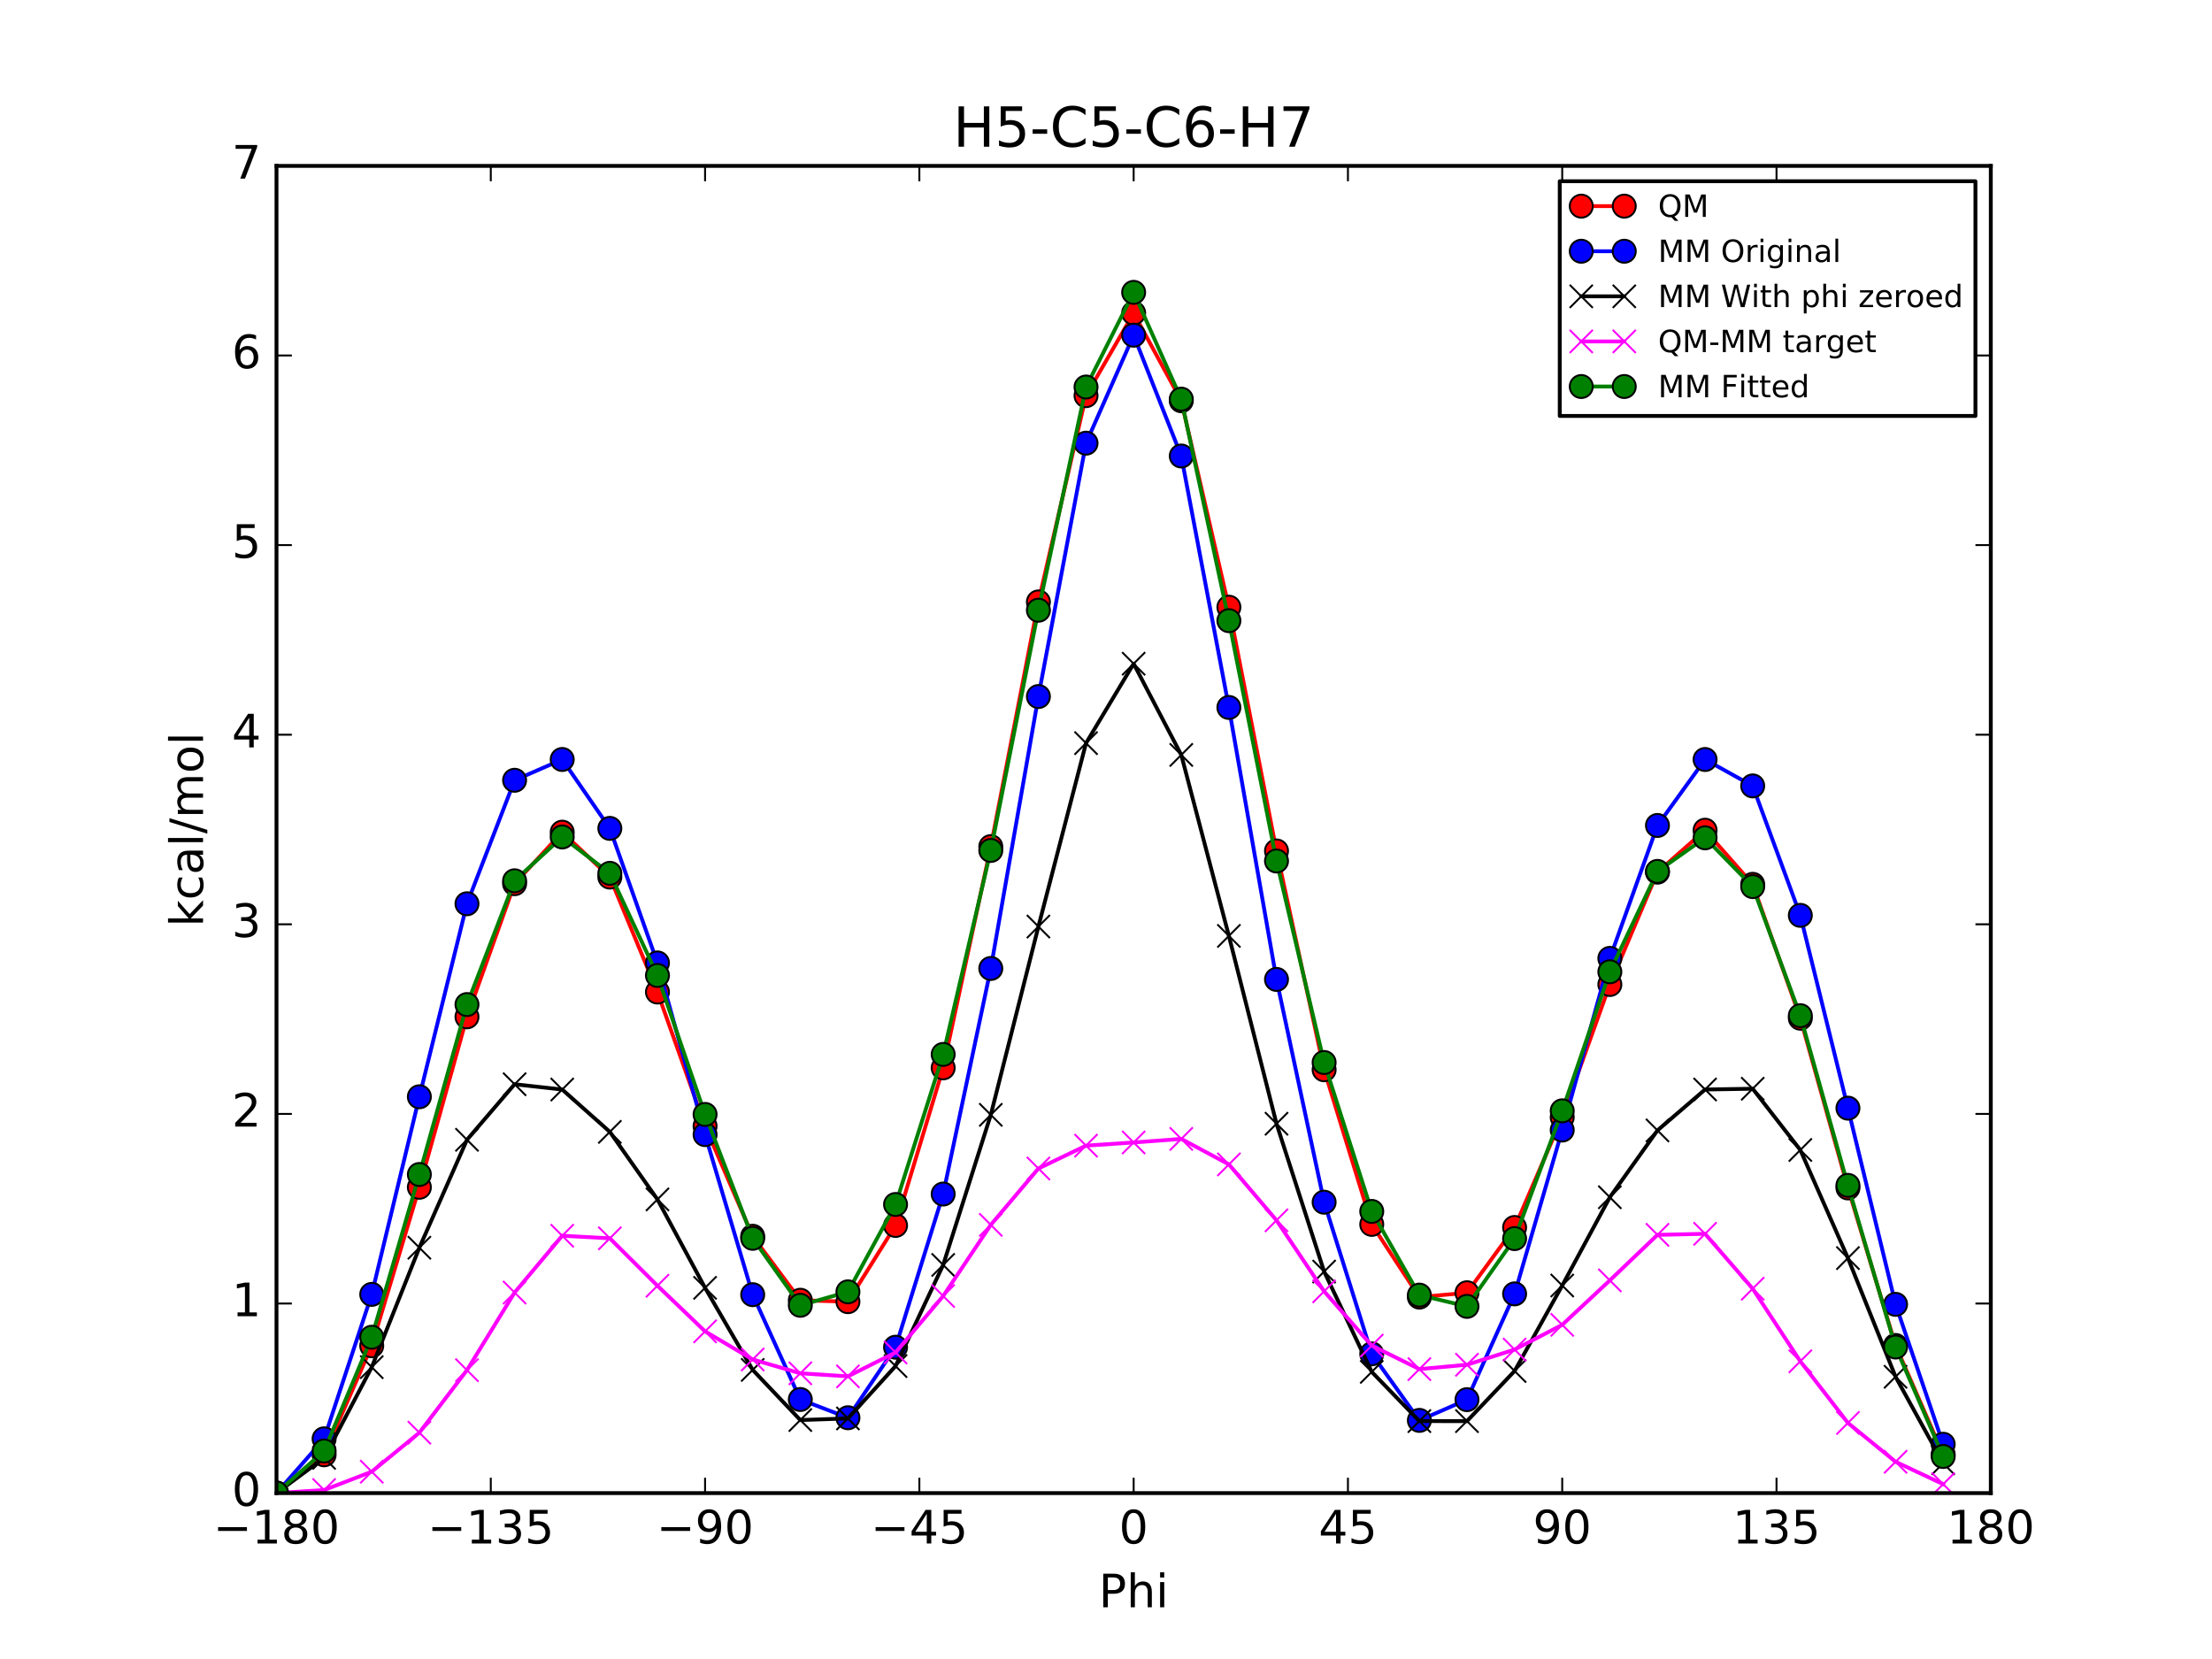 <?xml version="1.0" encoding="utf-8" standalone="no"?>
<!DOCTYPE svg PUBLIC "-//W3C//DTD SVG 1.1//EN"
  "http://www.w3.org/Graphics/SVG/1.1/DTD/svg11.dtd">
<!-- Created with matplotlib (http://matplotlib.org/) -->
<svg height="432pt" version="1.1" viewBox="0 0 576 432" width="576pt" xmlns="http://www.w3.org/2000/svg" xmlns:xlink="http://www.w3.org/1999/xlink">
 <defs>
  <style type="text/css">
*{stroke-linecap:butt;stroke-linejoin:round;stroke-miterlimit:100000;}
  </style>
 </defs>
 <g id="figure_1">
  <g id="patch_1">
   <path d="M 0 432 
L 576 432 
L 576 0 
L 0 0 
z
" style="fill:#ffffff;"/>
  </g>
  <g id="axes_1">
   <g id="patch_2">
    <path d="M 72 388.8 
L 518.4 388.8 
L 518.4 43.2 
L 72 43.2 
z
" style="fill:#ffffff;"/>
   </g>
   <g id="line2d_1">
    <path clip-path="url(#pb021435b77)" d="M 72.001 388.8 
L 84.4 378.827 
L 96.8 350.434 
L 109.2 309.163 
L 121.6 264.779 
L 134 230.112 
L 146.4 216.695 
L 158.8 228.39 
L 171.2 258.326 
L 183.6 293.239 
L 196 321.921 
L 208.4 338.581 
L 220.8 338.954 
L 233.2 319.105 
L 245.6 278.068 
L 258 220.453 
L 270.4 156.743 
L 282.8 103.033 
L 295.199 81.523 
L 307.6 104.351 
L 320 158.112 
L 332.4 221.584 
L 344.8 278.566 
L 357.2 318.828 
L 369.6 337.767 
L 382 336.63 
L 394.4 319.632 
L 406.8 290.925 
L 419.2 256.366 
L 431.6 227.107 
L 444 216.186 
L 456.4 230.275 
L 468.8 265.139 
L 481.2 309.332 
L 493.6 350.358 
L 506 378.711 
" style="fill:none;stroke:#ff0000;stroke-linecap:square;"/>
    <defs>
     <path d="M 0 3 
C 0.796 3 1.559 2.684 2.121 2.121 
C 2.684 1.559 3 0.796 3 0 
C 3 -0.796 2.684 -1.559 2.121 -2.121 
C 1.559 -2.684 0.796 -3 0 -3 
C -0.796 -3 -1.559 -2.684 -2.121 -2.121 
C -2.684 -1.559 -3 -0.796 -3 0 
C -3 0.796 -2.684 1.559 -2.121 2.121 
C -1.559 2.684 -0.796 3 0 3 
z
" id="mf65d451123" style="stroke:#000000;stroke-width:0.5;"/>
    </defs>
    <g clip-path="url(#pb021435b77)">
     <use style="fill:#ff0000;stroke:#000000;stroke-width:0.5;" x="72.001" xlink:href="#mf65d451123" y="388.8"/>
     <use style="fill:#ff0000;stroke:#000000;stroke-width:0.5;" x="84.4" xlink:href="#mf65d451123" y="378.827"/>
     <use style="fill:#ff0000;stroke:#000000;stroke-width:0.5;" x="96.8" xlink:href="#mf65d451123" y="350.434"/>
     <use style="fill:#ff0000;stroke:#000000;stroke-width:0.5;" x="109.2" xlink:href="#mf65d451123" y="309.163"/>
     <use style="fill:#ff0000;stroke:#000000;stroke-width:0.5;" x="121.6" xlink:href="#mf65d451123" y="264.779"/>
     <use style="fill:#ff0000;stroke:#000000;stroke-width:0.5;" x="134" xlink:href="#mf65d451123" y="230.112"/>
     <use style="fill:#ff0000;stroke:#000000;stroke-width:0.5;" x="146.4" xlink:href="#mf65d451123" y="216.695"/>
     <use style="fill:#ff0000;stroke:#000000;stroke-width:0.5;" x="158.8" xlink:href="#mf65d451123" y="228.39"/>
     <use style="fill:#ff0000;stroke:#000000;stroke-width:0.5;" x="171.2" xlink:href="#mf65d451123" y="258.326"/>
     <use style="fill:#ff0000;stroke:#000000;stroke-width:0.5;" x="183.6" xlink:href="#mf65d451123" y="293.239"/>
     <use style="fill:#ff0000;stroke:#000000;stroke-width:0.5;" x="196" xlink:href="#mf65d451123" y="321.921"/>
     <use style="fill:#ff0000;stroke:#000000;stroke-width:0.5;" x="208.4" xlink:href="#mf65d451123" y="338.581"/>
     <use style="fill:#ff0000;stroke:#000000;stroke-width:0.5;" x="220.8" xlink:href="#mf65d451123" y="338.954"/>
     <use style="fill:#ff0000;stroke:#000000;stroke-width:0.5;" x="233.2" xlink:href="#mf65d451123" y="319.105"/>
     <use style="fill:#ff0000;stroke:#000000;stroke-width:0.5;" x="245.6" xlink:href="#mf65d451123" y="278.068"/>
     <use style="fill:#ff0000;stroke:#000000;stroke-width:0.5;" x="258" xlink:href="#mf65d451123" y="220.453"/>
     <use style="fill:#ff0000;stroke:#000000;stroke-width:0.5;" x="270.4" xlink:href="#mf65d451123" y="156.743"/>
     <use style="fill:#ff0000;stroke:#000000;stroke-width:0.5;" x="282.8" xlink:href="#mf65d451123" y="103.033"/>
     <use style="fill:#ff0000;stroke:#000000;stroke-width:0.5;" x="295.199" xlink:href="#mf65d451123" y="81.523"/>
     <use style="fill:#ff0000;stroke:#000000;stroke-width:0.5;" x="307.6" xlink:href="#mf65d451123" y="104.351"/>
     <use style="fill:#ff0000;stroke:#000000;stroke-width:0.5;" x="320" xlink:href="#mf65d451123" y="158.112"/>
     <use style="fill:#ff0000;stroke:#000000;stroke-width:0.5;" x="332.4" xlink:href="#mf65d451123" y="221.584"/>
     <use style="fill:#ff0000;stroke:#000000;stroke-width:0.5;" x="344.8" xlink:href="#mf65d451123" y="278.566"/>
     <use style="fill:#ff0000;stroke:#000000;stroke-width:0.5;" x="357.2" xlink:href="#mf65d451123" y="318.828"/>
     <use style="fill:#ff0000;stroke:#000000;stroke-width:0.5;" x="369.6" xlink:href="#mf65d451123" y="337.767"/>
     <use style="fill:#ff0000;stroke:#000000;stroke-width:0.5;" x="382" xlink:href="#mf65d451123" y="336.63"/>
     <use style="fill:#ff0000;stroke:#000000;stroke-width:0.5;" x="394.4" xlink:href="#mf65d451123" y="319.632"/>
     <use style="fill:#ff0000;stroke:#000000;stroke-width:0.5;" x="406.8" xlink:href="#mf65d451123" y="290.925"/>
     <use style="fill:#ff0000;stroke:#000000;stroke-width:0.5;" x="419.2" xlink:href="#mf65d451123" y="256.366"/>
     <use style="fill:#ff0000;stroke:#000000;stroke-width:0.5;" x="431.6" xlink:href="#mf65d451123" y="227.107"/>
     <use style="fill:#ff0000;stroke:#000000;stroke-width:0.5;" x="444" xlink:href="#mf65d451123" y="216.186"/>
     <use style="fill:#ff0000;stroke:#000000;stroke-width:0.5;" x="456.4" xlink:href="#mf65d451123" y="230.275"/>
     <use style="fill:#ff0000;stroke:#000000;stroke-width:0.5;" x="468.8" xlink:href="#mf65d451123" y="265.139"/>
     <use style="fill:#ff0000;stroke:#000000;stroke-width:0.5;" x="481.2" xlink:href="#mf65d451123" y="309.332"/>
     <use style="fill:#ff0000;stroke:#000000;stroke-width:0.5;" x="493.6" xlink:href="#mf65d451123" y="350.358"/>
     <use style="fill:#ff0000;stroke:#000000;stroke-width:0.5;" x="506" xlink:href="#mf65d451123" y="378.711"/>
    </g>
   </g>
   <g id="line2d_2">
    <path clip-path="url(#pb021435b77)" d="M 72.001 388.8 
L 84.4 374.666 
L 96.8 337.054 
L 109.2 285.597 
L 121.6 235.334 
L 134 203.18 
L 146.4 197.766 
L 158.8 215.71 
L 171.2 250.744 
L 183.6 295.445 
L 196 337.132 
L 208.4 364.427 
L 220.8 369.179 
L 233.2 350.812 
L 245.6 310.926 
L 258 252.186 
L 270.4 181.375 
L 282.8 115.401 
L 295.199 87.284 
L 307.6 118.744 
L 320 184.22 
L 332.4 255.039 
L 344.8 313.051 
L 357.2 352.549 
L 369.6 369.866 
L 382 364.463 
L 394.4 336.921 
L 406.8 294.265 
L 419.2 249.557 
L 431.6 214.95 
L 444 197.769 
L 456.4 204.651 
L 468.8 238.358 
L 481.2 288.561 
L 493.6 339.649 
L 506 376.082 
" style="fill:none;stroke:#0000ff;stroke-linecap:square;"/>
    <defs>
     <path d="M 0 3 
C 0.796 3 1.559 2.684 2.121 2.121 
C 2.684 1.559 3 0.796 3 0 
C 3 -0.796 2.684 -1.559 2.121 -2.121 
C 1.559 -2.684 0.796 -3 0 -3 
C -0.796 -3 -1.559 -2.684 -2.121 -2.121 
C -2.684 -1.559 -3 -0.796 -3 0 
C -3 0.796 -2.684 1.559 -2.121 2.121 
C -1.559 2.684 -0.796 3 0 3 
z
" id="m8a349f0f67" style="stroke:#000000;stroke-width:0.5;"/>
    </defs>
    <g clip-path="url(#pb021435b77)">
     <use style="fill:#0000ff;stroke:#000000;stroke-width:0.5;" x="72.001" xlink:href="#m8a349f0f67" y="388.8"/>
     <use style="fill:#0000ff;stroke:#000000;stroke-width:0.5;" x="84.4" xlink:href="#m8a349f0f67" y="374.666"/>
     <use style="fill:#0000ff;stroke:#000000;stroke-width:0.5;" x="96.8" xlink:href="#m8a349f0f67" y="337.054"/>
     <use style="fill:#0000ff;stroke:#000000;stroke-width:0.5;" x="109.2" xlink:href="#m8a349f0f67" y="285.597"/>
     <use style="fill:#0000ff;stroke:#000000;stroke-width:0.5;" x="121.6" xlink:href="#m8a349f0f67" y="235.334"/>
     <use style="fill:#0000ff;stroke:#000000;stroke-width:0.5;" x="134" xlink:href="#m8a349f0f67" y="203.18"/>
     <use style="fill:#0000ff;stroke:#000000;stroke-width:0.5;" x="146.4" xlink:href="#m8a349f0f67" y="197.766"/>
     <use style="fill:#0000ff;stroke:#000000;stroke-width:0.5;" x="158.8" xlink:href="#m8a349f0f67" y="215.71"/>
     <use style="fill:#0000ff;stroke:#000000;stroke-width:0.5;" x="171.2" xlink:href="#m8a349f0f67" y="250.744"/>
     <use style="fill:#0000ff;stroke:#000000;stroke-width:0.5;" x="183.6" xlink:href="#m8a349f0f67" y="295.445"/>
     <use style="fill:#0000ff;stroke:#000000;stroke-width:0.5;" x="196" xlink:href="#m8a349f0f67" y="337.132"/>
     <use style="fill:#0000ff;stroke:#000000;stroke-width:0.5;" x="208.4" xlink:href="#m8a349f0f67" y="364.427"/>
     <use style="fill:#0000ff;stroke:#000000;stroke-width:0.5;" x="220.8" xlink:href="#m8a349f0f67" y="369.179"/>
     <use style="fill:#0000ff;stroke:#000000;stroke-width:0.5;" x="233.2" xlink:href="#m8a349f0f67" y="350.812"/>
     <use style="fill:#0000ff;stroke:#000000;stroke-width:0.5;" x="245.6" xlink:href="#m8a349f0f67" y="310.926"/>
     <use style="fill:#0000ff;stroke:#000000;stroke-width:0.5;" x="258" xlink:href="#m8a349f0f67" y="252.186"/>
     <use style="fill:#0000ff;stroke:#000000;stroke-width:0.5;" x="270.4" xlink:href="#m8a349f0f67" y="181.375"/>
     <use style="fill:#0000ff;stroke:#000000;stroke-width:0.5;" x="282.8" xlink:href="#m8a349f0f67" y="115.401"/>
     <use style="fill:#0000ff;stroke:#000000;stroke-width:0.5;" x="295.199" xlink:href="#m8a349f0f67" y="87.284"/>
     <use style="fill:#0000ff;stroke:#000000;stroke-width:0.5;" x="307.6" xlink:href="#m8a349f0f67" y="118.744"/>
     <use style="fill:#0000ff;stroke:#000000;stroke-width:0.5;" x="320" xlink:href="#m8a349f0f67" y="184.22"/>
     <use style="fill:#0000ff;stroke:#000000;stroke-width:0.5;" x="332.4" xlink:href="#m8a349f0f67" y="255.039"/>
     <use style="fill:#0000ff;stroke:#000000;stroke-width:0.5;" x="344.8" xlink:href="#m8a349f0f67" y="313.051"/>
     <use style="fill:#0000ff;stroke:#000000;stroke-width:0.5;" x="357.2" xlink:href="#m8a349f0f67" y="352.549"/>
     <use style="fill:#0000ff;stroke:#000000;stroke-width:0.5;" x="369.6" xlink:href="#m8a349f0f67" y="369.866"/>
     <use style="fill:#0000ff;stroke:#000000;stroke-width:0.5;" x="382" xlink:href="#m8a349f0f67" y="364.463"/>
     <use style="fill:#0000ff;stroke:#000000;stroke-width:0.5;" x="394.4" xlink:href="#m8a349f0f67" y="336.921"/>
     <use style="fill:#0000ff;stroke:#000000;stroke-width:0.5;" x="406.8" xlink:href="#m8a349f0f67" y="294.265"/>
     <use style="fill:#0000ff;stroke:#000000;stroke-width:0.5;" x="419.2" xlink:href="#m8a349f0f67" y="249.557"/>
     <use style="fill:#0000ff;stroke:#000000;stroke-width:0.5;" x="431.6" xlink:href="#m8a349f0f67" y="214.95"/>
     <use style="fill:#0000ff;stroke:#000000;stroke-width:0.5;" x="444" xlink:href="#m8a349f0f67" y="197.769"/>
     <use style="fill:#0000ff;stroke:#000000;stroke-width:0.5;" x="456.4" xlink:href="#m8a349f0f67" y="204.651"/>
     <use style="fill:#0000ff;stroke:#000000;stroke-width:0.5;" x="468.8" xlink:href="#m8a349f0f67" y="238.358"/>
     <use style="fill:#0000ff;stroke:#000000;stroke-width:0.5;" x="481.2" xlink:href="#m8a349f0f67" y="288.561"/>
     <use style="fill:#0000ff;stroke:#000000;stroke-width:0.5;" x="493.6" xlink:href="#m8a349f0f67" y="339.649"/>
     <use style="fill:#0000ff;stroke:#000000;stroke-width:0.5;" x="506" xlink:href="#m8a349f0f67" y="376.082"/>
    </g>
   </g>
   <g id="line2d_3">
    <path clip-path="url(#pb021435b77)" d="M 72.001 388.8 
L 84.4 379.629 
L 96.8 356.009 
L 109.2 324.899 
L 121.6 296.797 
L 134 282.335 
L 146.4 283.709 
L 158.8 294.736 
L 171.2 312.323 
L 183.6 335.351 
L 196 356.717 
L 208.4 369.775 
L 220.8 369.357 
L 233.2 355.726 
L 245.6 329.386 
L 258 290.303 
L 270.4 241.268 
L 282.8 193.509 
L 295.199 172.828 
L 307.6 196.579 
L 320 243.709 
L 332.4 292.617 
L 344.8 331.111 
L 357.2 357.237 
L 369.6 370.05 
L 382 370.054 
L 394.4 357.005 
L 406.8 334.746 
L 419.2 311.761 
L 431.6 294.356 
L 444 283.703 
L 456.4 283.506 
L 468.8 299.454 
L 481.2 327.604 
L 493.6 358.511 
L 506 381.038 
" style="fill:none;stroke:#000000;stroke-linecap:square;"/>
    <defs>
     <path d="M -3 3 
L 3 -3 
M -3 -3 
L 3 3 
" id="mc41f7a1bbf" style="stroke:#000000;stroke-width:0.5;"/>
    </defs>
    <g clip-path="url(#pb021435b77)">
     <use style="stroke:#000000;stroke-width:0.5;" x="72.001" xlink:href="#mc41f7a1bbf" y="388.8"/>
     <use style="stroke:#000000;stroke-width:0.5;" x="84.4" xlink:href="#mc41f7a1bbf" y="379.629"/>
     <use style="stroke:#000000;stroke-width:0.5;" x="96.8" xlink:href="#mc41f7a1bbf" y="356.009"/>
     <use style="stroke:#000000;stroke-width:0.5;" x="109.2" xlink:href="#mc41f7a1bbf" y="324.899"/>
     <use style="stroke:#000000;stroke-width:0.5;" x="121.6" xlink:href="#mc41f7a1bbf" y="296.797"/>
     <use style="stroke:#000000;stroke-width:0.5;" x="134" xlink:href="#mc41f7a1bbf" y="282.335"/>
     <use style="stroke:#000000;stroke-width:0.5;" x="146.4" xlink:href="#mc41f7a1bbf" y="283.709"/>
     <use style="stroke:#000000;stroke-width:0.5;" x="158.8" xlink:href="#mc41f7a1bbf" y="294.736"/>
     <use style="stroke:#000000;stroke-width:0.5;" x="171.2" xlink:href="#mc41f7a1bbf" y="312.323"/>
     <use style="stroke:#000000;stroke-width:0.5;" x="183.6" xlink:href="#mc41f7a1bbf" y="335.351"/>
     <use style="stroke:#000000;stroke-width:0.5;" x="196" xlink:href="#mc41f7a1bbf" y="356.717"/>
     <use style="stroke:#000000;stroke-width:0.5;" x="208.4" xlink:href="#mc41f7a1bbf" y="369.775"/>
     <use style="stroke:#000000;stroke-width:0.5;" x="220.8" xlink:href="#mc41f7a1bbf" y="369.357"/>
     <use style="stroke:#000000;stroke-width:0.5;" x="233.2" xlink:href="#mc41f7a1bbf" y="355.726"/>
     <use style="stroke:#000000;stroke-width:0.5;" x="245.6" xlink:href="#mc41f7a1bbf" y="329.386"/>
     <use style="stroke:#000000;stroke-width:0.5;" x="258" xlink:href="#mc41f7a1bbf" y="290.303"/>
     <use style="stroke:#000000;stroke-width:0.5;" x="270.4" xlink:href="#mc41f7a1bbf" y="241.268"/>
     <use style="stroke:#000000;stroke-width:0.5;" x="282.8" xlink:href="#mc41f7a1bbf" y="193.509"/>
     <use style="stroke:#000000;stroke-width:0.5;" x="295.199" xlink:href="#mc41f7a1bbf" y="172.828"/>
     <use style="stroke:#000000;stroke-width:0.5;" x="307.6" xlink:href="#mc41f7a1bbf" y="196.579"/>
     <use style="stroke:#000000;stroke-width:0.5;" x="320" xlink:href="#mc41f7a1bbf" y="243.709"/>
     <use style="stroke:#000000;stroke-width:0.5;" x="332.4" xlink:href="#mc41f7a1bbf" y="292.617"/>
     <use style="stroke:#000000;stroke-width:0.5;" x="344.8" xlink:href="#mc41f7a1bbf" y="331.111"/>
     <use style="stroke:#000000;stroke-width:0.5;" x="357.2" xlink:href="#mc41f7a1bbf" y="357.237"/>
     <use style="stroke:#000000;stroke-width:0.5;" x="369.6" xlink:href="#mc41f7a1bbf" y="370.05"/>
     <use style="stroke:#000000;stroke-width:0.5;" x="382" xlink:href="#mc41f7a1bbf" y="370.054"/>
     <use style="stroke:#000000;stroke-width:0.5;" x="394.4" xlink:href="#mc41f7a1bbf" y="357.005"/>
     <use style="stroke:#000000;stroke-width:0.5;" x="406.8" xlink:href="#mc41f7a1bbf" y="334.746"/>
     <use style="stroke:#000000;stroke-width:0.5;" x="419.2" xlink:href="#mc41f7a1bbf" y="311.761"/>
     <use style="stroke:#000000;stroke-width:0.5;" x="431.6" xlink:href="#mc41f7a1bbf" y="294.356"/>
     <use style="stroke:#000000;stroke-width:0.5;" x="444" xlink:href="#mc41f7a1bbf" y="283.703"/>
     <use style="stroke:#000000;stroke-width:0.5;" x="456.4" xlink:href="#mc41f7a1bbf" y="283.506"/>
     <use style="stroke:#000000;stroke-width:0.5;" x="468.8" xlink:href="#mc41f7a1bbf" y="299.454"/>
     <use style="stroke:#000000;stroke-width:0.5;" x="481.2" xlink:href="#mc41f7a1bbf" y="327.604"/>
     <use style="stroke:#000000;stroke-width:0.5;" x="493.6" xlink:href="#mc41f7a1bbf" y="358.511"/>
     <use style="stroke:#000000;stroke-width:0.5;" x="506" xlink:href="#mc41f7a1bbf" y="381.038"/>
    </g>
   </g>
   <g id="line2d_4">
    <path clip-path="url(#pb021435b77)" d="M 72.001 388.8 
L 84.4 387.998 
L 96.8 383.226 
L 109.2 373.064 
L 121.6 356.781 
L 134 336.577 
L 146.4 321.786 
L 158.8 322.453 
L 171.2 334.803 
L 183.6 346.688 
L 196 354.004 
L 208.4 357.606 
L 220.8 358.397 
L 233.2 352.178 
L 245.6 337.482 
L 258 318.95 
L 270.4 304.275 
L 282.8 298.323 
L 295.199 297.495 
L 307.6 296.572 
L 320 303.203 
L 332.4 317.767 
L 344.8 336.255 
L 357.2 350.39 
L 369.6 356.516 
L 382 355.376 
L 394.4 351.427 
L 406.8 344.979 
L 419.2 333.404 
L 431.6 321.551 
L 444 321.283 
L 456.4 335.569 
L 468.8 354.484 
L 481.2 370.528 
L 493.6 380.647 
L 506 386.472 
" style="fill:none;stroke:#ff00ff;stroke-linecap:square;"/>
    <defs>
     <path d="M -3 3 
L 3 -3 
M -3 -3 
L 3 3 
" id="mb661ec905a" style="stroke:#ff00ff;stroke-width:0.5;"/>
    </defs>
    <g clip-path="url(#pb021435b77)">
     <use style="fill:#ff00ff;stroke:#ff00ff;stroke-width:0.5;" x="72.001" xlink:href="#mb661ec905a" y="388.8"/>
     <use style="fill:#ff00ff;stroke:#ff00ff;stroke-width:0.5;" x="84.4" xlink:href="#mb661ec905a" y="387.998"/>
     <use style="fill:#ff00ff;stroke:#ff00ff;stroke-width:0.5;" x="96.8" xlink:href="#mb661ec905a" y="383.226"/>
     <use style="fill:#ff00ff;stroke:#ff00ff;stroke-width:0.5;" x="109.2" xlink:href="#mb661ec905a" y="373.064"/>
     <use style="fill:#ff00ff;stroke:#ff00ff;stroke-width:0.5;" x="121.6" xlink:href="#mb661ec905a" y="356.781"/>
     <use style="fill:#ff00ff;stroke:#ff00ff;stroke-width:0.5;" x="134" xlink:href="#mb661ec905a" y="336.577"/>
     <use style="fill:#ff00ff;stroke:#ff00ff;stroke-width:0.5;" x="146.4" xlink:href="#mb661ec905a" y="321.786"/>
     <use style="fill:#ff00ff;stroke:#ff00ff;stroke-width:0.5;" x="158.8" xlink:href="#mb661ec905a" y="322.453"/>
     <use style="fill:#ff00ff;stroke:#ff00ff;stroke-width:0.5;" x="171.2" xlink:href="#mb661ec905a" y="334.803"/>
     <use style="fill:#ff00ff;stroke:#ff00ff;stroke-width:0.5;" x="183.6" xlink:href="#mb661ec905a" y="346.688"/>
     <use style="fill:#ff00ff;stroke:#ff00ff;stroke-width:0.5;" x="196" xlink:href="#mb661ec905a" y="354.004"/>
     <use style="fill:#ff00ff;stroke:#ff00ff;stroke-width:0.5;" x="208.4" xlink:href="#mb661ec905a" y="357.606"/>
     <use style="fill:#ff00ff;stroke:#ff00ff;stroke-width:0.5;" x="220.8" xlink:href="#mb661ec905a" y="358.397"/>
     <use style="fill:#ff00ff;stroke:#ff00ff;stroke-width:0.5;" x="233.2" xlink:href="#mb661ec905a" y="352.178"/>
     <use style="fill:#ff00ff;stroke:#ff00ff;stroke-width:0.5;" x="245.6" xlink:href="#mb661ec905a" y="337.482"/>
     <use style="fill:#ff00ff;stroke:#ff00ff;stroke-width:0.5;" x="258" xlink:href="#mb661ec905a" y="318.95"/>
     <use style="fill:#ff00ff;stroke:#ff00ff;stroke-width:0.5;" x="270.4" xlink:href="#mb661ec905a" y="304.275"/>
     <use style="fill:#ff00ff;stroke:#ff00ff;stroke-width:0.5;" x="282.8" xlink:href="#mb661ec905a" y="298.323"/>
     <use style="fill:#ff00ff;stroke:#ff00ff;stroke-width:0.5;" x="295.199" xlink:href="#mb661ec905a" y="297.495"/>
     <use style="fill:#ff00ff;stroke:#ff00ff;stroke-width:0.5;" x="307.6" xlink:href="#mb661ec905a" y="296.572"/>
     <use style="fill:#ff00ff;stroke:#ff00ff;stroke-width:0.5;" x="320" xlink:href="#mb661ec905a" y="303.203"/>
     <use style="fill:#ff00ff;stroke:#ff00ff;stroke-width:0.5;" x="332.4" xlink:href="#mb661ec905a" y="317.767"/>
     <use style="fill:#ff00ff;stroke:#ff00ff;stroke-width:0.5;" x="344.8" xlink:href="#mb661ec905a" y="336.255"/>
     <use style="fill:#ff00ff;stroke:#ff00ff;stroke-width:0.5;" x="357.2" xlink:href="#mb661ec905a" y="350.39"/>
     <use style="fill:#ff00ff;stroke:#ff00ff;stroke-width:0.5;" x="369.6" xlink:href="#mb661ec905a" y="356.516"/>
     <use style="fill:#ff00ff;stroke:#ff00ff;stroke-width:0.5;" x="382" xlink:href="#mb661ec905a" y="355.376"/>
     <use style="fill:#ff00ff;stroke:#ff00ff;stroke-width:0.5;" x="394.4" xlink:href="#mb661ec905a" y="351.427"/>
     <use style="fill:#ff00ff;stroke:#ff00ff;stroke-width:0.5;" x="406.8" xlink:href="#mb661ec905a" y="344.979"/>
     <use style="fill:#ff00ff;stroke:#ff00ff;stroke-width:0.5;" x="419.2" xlink:href="#mb661ec905a" y="333.404"/>
     <use style="fill:#ff00ff;stroke:#ff00ff;stroke-width:0.5;" x="431.6" xlink:href="#mb661ec905a" y="321.551"/>
     <use style="fill:#ff00ff;stroke:#ff00ff;stroke-width:0.5;" x="444" xlink:href="#mb661ec905a" y="321.283"/>
     <use style="fill:#ff00ff;stroke:#ff00ff;stroke-width:0.5;" x="456.4" xlink:href="#mb661ec905a" y="335.569"/>
     <use style="fill:#ff00ff;stroke:#ff00ff;stroke-width:0.5;" x="468.8" xlink:href="#mb661ec905a" y="354.484"/>
     <use style="fill:#ff00ff;stroke:#ff00ff;stroke-width:0.5;" x="481.2" xlink:href="#mb661ec905a" y="370.528"/>
     <use style="fill:#ff00ff;stroke:#ff00ff;stroke-width:0.5;" x="493.6" xlink:href="#mb661ec905a" y="380.647"/>
     <use style="fill:#ff00ff;stroke:#ff00ff;stroke-width:0.5;" x="506" xlink:href="#mb661ec905a" y="386.472"/>
    </g>
   </g>
   <g id="line2d_5">
    <path clip-path="url(#pb021435b77)" d="M 72.001 388.8 
L 84.4 377.838 
L 96.8 348.211 
L 109.2 305.834 
L 121.6 261.582 
L 134 229.352 
L 146.4 217.943 
L 158.8 227.408 
L 171.2 254.005 
L 183.6 290.198 
L 196 322.455 
L 208.4 339.897 
L 220.8 336.392 
L 233.2 313.644 
L 245.6 274.567 
L 258 221.455 
L 270.4 158.904 
L 282.8 100.779 
L 295.199 76.129 
L 307.6 103.937 
L 320 161.619 
L 332.4 224.208 
L 344.8 276.675 
L 357.2 315.451 
L 369.6 337.244 
L 382 340.175 
L 394.4 322.531 
L 406.8 289.257 
L 419.2 253.054 
L 431.6 226.911 
L 444 218.17 
L 456.4 230.873 
L 468.8 264.48 
L 481.2 308.665 
L 493.6 350.766 
L 506 379.265 
" style="fill:none;stroke:#008000;stroke-linecap:square;"/>
    <defs>
     <path d="M 0 3 
C 0.796 3 1.559 2.684 2.121 2.121 
C 2.684 1.559 3 0.796 3 0 
C 3 -0.796 2.684 -1.559 2.121 -2.121 
C 1.559 -2.684 0.796 -3 0 -3 
C -0.796 -3 -1.559 -2.684 -2.121 -2.121 
C -2.684 -1.559 -3 -0.796 -3 0 
C -3 0.796 -2.684 1.559 -2.121 2.121 
C -1.559 2.684 -0.796 3 0 3 
z
" id="m9964a0e77c" style="stroke:#000000;stroke-width:0.5;"/>
    </defs>
    <g clip-path="url(#pb021435b77)">
     <use style="fill:#008000;stroke:#000000;stroke-width:0.5;" x="72.001" xlink:href="#m9964a0e77c" y="388.8"/>
     <use style="fill:#008000;stroke:#000000;stroke-width:0.5;" x="84.4" xlink:href="#m9964a0e77c" y="377.838"/>
     <use style="fill:#008000;stroke:#000000;stroke-width:0.5;" x="96.8" xlink:href="#m9964a0e77c" y="348.211"/>
     <use style="fill:#008000;stroke:#000000;stroke-width:0.5;" x="109.2" xlink:href="#m9964a0e77c" y="305.834"/>
     <use style="fill:#008000;stroke:#000000;stroke-width:0.5;" x="121.6" xlink:href="#m9964a0e77c" y="261.582"/>
     <use style="fill:#008000;stroke:#000000;stroke-width:0.5;" x="134" xlink:href="#m9964a0e77c" y="229.352"/>
     <use style="fill:#008000;stroke:#000000;stroke-width:0.5;" x="146.4" xlink:href="#m9964a0e77c" y="217.943"/>
     <use style="fill:#008000;stroke:#000000;stroke-width:0.5;" x="158.8" xlink:href="#m9964a0e77c" y="227.408"/>
     <use style="fill:#008000;stroke:#000000;stroke-width:0.5;" x="171.2" xlink:href="#m9964a0e77c" y="254.005"/>
     <use style="fill:#008000;stroke:#000000;stroke-width:0.5;" x="183.6" xlink:href="#m9964a0e77c" y="290.198"/>
     <use style="fill:#008000;stroke:#000000;stroke-width:0.5;" x="196" xlink:href="#m9964a0e77c" y="322.455"/>
     <use style="fill:#008000;stroke:#000000;stroke-width:0.5;" x="208.4" xlink:href="#m9964a0e77c" y="339.897"/>
     <use style="fill:#008000;stroke:#000000;stroke-width:0.5;" x="220.8" xlink:href="#m9964a0e77c" y="336.392"/>
     <use style="fill:#008000;stroke:#000000;stroke-width:0.5;" x="233.2" xlink:href="#m9964a0e77c" y="313.644"/>
     <use style="fill:#008000;stroke:#000000;stroke-width:0.5;" x="245.6" xlink:href="#m9964a0e77c" y="274.567"/>
     <use style="fill:#008000;stroke:#000000;stroke-width:0.5;" x="258" xlink:href="#m9964a0e77c" y="221.455"/>
     <use style="fill:#008000;stroke:#000000;stroke-width:0.5;" x="270.4" xlink:href="#m9964a0e77c" y="158.904"/>
     <use style="fill:#008000;stroke:#000000;stroke-width:0.5;" x="282.8" xlink:href="#m9964a0e77c" y="100.779"/>
     <use style="fill:#008000;stroke:#000000;stroke-width:0.5;" x="295.199" xlink:href="#m9964a0e77c" y="76.129"/>
     <use style="fill:#008000;stroke:#000000;stroke-width:0.5;" x="307.6" xlink:href="#m9964a0e77c" y="103.937"/>
     <use style="fill:#008000;stroke:#000000;stroke-width:0.5;" x="320" xlink:href="#m9964a0e77c" y="161.619"/>
     <use style="fill:#008000;stroke:#000000;stroke-width:0.5;" x="332.4" xlink:href="#m9964a0e77c" y="224.208"/>
     <use style="fill:#008000;stroke:#000000;stroke-width:0.5;" x="344.8" xlink:href="#m9964a0e77c" y="276.674"/>
     <use style="fill:#008000;stroke:#000000;stroke-width:0.5;" x="357.2" xlink:href="#m9964a0e77c" y="315.451"/>
     <use style="fill:#008000;stroke:#000000;stroke-width:0.5;" x="369.6" xlink:href="#m9964a0e77c" y="337.244"/>
     <use style="fill:#008000;stroke:#000000;stroke-width:0.5;" x="382" xlink:href="#m9964a0e77c" y="340.175"/>
     <use style="fill:#008000;stroke:#000000;stroke-width:0.5;" x="394.4" xlink:href="#m9964a0e77c" y="322.531"/>
     <use style="fill:#008000;stroke:#000000;stroke-width:0.5;" x="406.8" xlink:href="#m9964a0e77c" y="289.257"/>
     <use style="fill:#008000;stroke:#000000;stroke-width:0.5;" x="419.2" xlink:href="#m9964a0e77c" y="253.054"/>
     <use style="fill:#008000;stroke:#000000;stroke-width:0.5;" x="431.6" xlink:href="#m9964a0e77c" y="226.911"/>
     <use style="fill:#008000;stroke:#000000;stroke-width:0.5;" x="444" xlink:href="#m9964a0e77c" y="218.17"/>
     <use style="fill:#008000;stroke:#000000;stroke-width:0.5;" x="456.4" xlink:href="#m9964a0e77c" y="230.873"/>
     <use style="fill:#008000;stroke:#000000;stroke-width:0.5;" x="468.8" xlink:href="#m9964a0e77c" y="264.48"/>
     <use style="fill:#008000;stroke:#000000;stroke-width:0.5;" x="481.2" xlink:href="#m9964a0e77c" y="308.665"/>
     <use style="fill:#008000;stroke:#000000;stroke-width:0.5;" x="493.6" xlink:href="#m9964a0e77c" y="350.766"/>
     <use style="fill:#008000;stroke:#000000;stroke-width:0.5;" x="506" xlink:href="#m9964a0e77c" y="379.265"/>
    </g>
   </g>
   <g id="patch_3">
    <path d="M 518.4 388.8 
L 518.4 43.2 
" style="fill:none;stroke:#000000;stroke-linecap:square;stroke-linejoin:miter;"/>
   </g>
   <g id="patch_4">
    <path d="M 72 388.8 
L 72 43.2 
" style="fill:none;stroke:#000000;stroke-linecap:square;stroke-linejoin:miter;"/>
   </g>
   <g id="patch_5">
    <path d="M 72 388.8 
L 518.4 388.8 
" style="fill:none;stroke:#000000;stroke-linecap:square;stroke-linejoin:miter;"/>
   </g>
   <g id="patch_6">
    <path d="M 72 43.2 
L 518.4 43.2 
" style="fill:none;stroke:#000000;stroke-linecap:square;stroke-linejoin:miter;"/>
   </g>
   <g id="matplotlib.axis_1">
    <g id="xtick_1">
     <g id="line2d_6">
      <defs>
       <path d="M 0 0 
L 0 -4 
" id="m68cdd50706" style="stroke:#000000;stroke-width:0.5;"/>
      </defs>
      <g>
       <use style="stroke:#000000;stroke-width:0.5;" x="72.0" xlink:href="#m68cdd50706" y="388.8"/>
      </g>
     </g>
     <g id="line2d_7">
      <defs>
       <path d="M 0 0 
L 0 4 
" id="m80241a4459" style="stroke:#000000;stroke-width:0.5;"/>
      </defs>
      <g>
       <use style="stroke:#000000;stroke-width:0.5;" x="72.0" xlink:href="#m80241a4459" y="43.2"/>
      </g>
     </g>
     <g id="text_1">
      <!-- −180 -->
      <defs>
       <path d="M 12.406 8.297 
L 28.516 8.297 
L 28.516 63.922 
L 10.984 60.406 
L 10.984 69.391 
L 28.422 72.906 
L 38.281 72.906 
L 38.281 8.297 
L 54.391 8.297 
L 54.391 0 
L 12.406 0 
z
" id="BitstreamVeraSans-Roman-31"/>
       <path d="M 31.781 34.625 
Q 24.75 34.625 20.719 30.859 
Q 16.703 27.094 16.703 20.516 
Q 16.703 13.922 20.719 10.156 
Q 24.75 6.391 31.781 6.391 
Q 38.812 6.391 42.859 10.172 
Q 46.922 13.969 46.922 20.516 
Q 46.922 27.094 42.891 30.859 
Q 38.875 34.625 31.781 34.625 
M 21.922 38.812 
Q 15.578 40.375 12.031 44.719 
Q 8.5 49.078 8.5 55.328 
Q 8.5 64.062 14.719 69.141 
Q 20.953 74.219 31.781 74.219 
Q 42.672 74.219 48.875 69.141 
Q 55.078 64.062 55.078 55.328 
Q 55.078 49.078 51.531 44.719 
Q 48 40.375 41.703 38.812 
Q 48.828 37.156 52.797 32.312 
Q 56.781 27.484 56.781 20.516 
Q 56.781 9.906 50.312 4.234 
Q 43.844 -1.422 31.781 -1.422 
Q 19.734 -1.422 13.25 4.234 
Q 6.781 9.906 6.781 20.516 
Q 6.781 27.484 10.781 32.312 
Q 14.797 37.156 21.922 38.812 
M 18.312 54.391 
Q 18.312 48.734 21.844 45.562 
Q 25.391 42.391 31.781 42.391 
Q 38.141 42.391 41.719 45.562 
Q 45.312 48.734 45.312 54.391 
Q 45.312 60.062 41.719 63.234 
Q 38.141 66.406 31.781 66.406 
Q 25.391 66.406 21.844 63.234 
Q 18.312 60.062 18.312 54.391 
" id="BitstreamVeraSans-Roman-38"/>
       <path d="M 31.781 66.406 
Q 24.172 66.406 20.328 58.906 
Q 16.5 51.422 16.5 36.375 
Q 16.5 21.391 20.328 13.891 
Q 24.172 6.391 31.781 6.391 
Q 39.453 6.391 43.281 13.891 
Q 47.125 21.391 47.125 36.375 
Q 47.125 51.422 43.281 58.906 
Q 39.453 66.406 31.781 66.406 
M 31.781 74.219 
Q 44.047 74.219 50.516 64.516 
Q 56.984 54.828 56.984 36.375 
Q 56.984 17.969 50.516 8.266 
Q 44.047 -1.422 31.781 -1.422 
Q 19.531 -1.422 13.062 8.266 
Q 6.594 17.969 6.594 36.375 
Q 6.594 54.828 13.062 64.516 
Q 19.531 74.219 31.781 74.219 
" id="BitstreamVeraSans-Roman-30"/>
       <path d="M 10.594 35.5 
L 73.188 35.5 
L 73.188 27.203 
L 10.594 27.203 
z
" id="BitstreamVeraSans-Roman-2212"/>
      </defs>
      <g transform="translate(55.52 401.918)scale(0.12 -0.12)">
       <use xlink:href="#BitstreamVeraSans-Roman-2212"/>
       <use x="83.789" xlink:href="#BitstreamVeraSans-Roman-31"/>
       <use x="147.412" xlink:href="#BitstreamVeraSans-Roman-38"/>
       <use x="211.035" xlink:href="#BitstreamVeraSans-Roman-30"/>
      </g>
     </g>
    </g>
    <g id="xtick_2">
     <g id="line2d_8">
      <g>
       <use style="stroke:#000000;stroke-width:0.5;" x="127.8" xlink:href="#m68cdd50706" y="388.8"/>
      </g>
     </g>
     <g id="line2d_9">
      <g>
       <use style="stroke:#000000;stroke-width:0.5;" x="127.8" xlink:href="#m80241a4459" y="43.2"/>
      </g>
     </g>
     <g id="text_2">
      <!-- −135 -->
      <defs>
       <path d="M 10.797 72.906 
L 49.516 72.906 
L 49.516 64.594 
L 19.828 64.594 
L 19.828 46.734 
Q 21.969 47.469 24.109 47.828 
Q 26.266 48.188 28.422 48.188 
Q 40.625 48.188 47.75 41.5 
Q 54.891 34.812 54.891 23.391 
Q 54.891 11.625 47.562 5.094 
Q 40.234 -1.422 26.906 -1.422 
Q 22.312 -1.422 17.547 -0.641 
Q 12.797 0.141 7.719 1.703 
L 7.719 11.625 
Q 12.109 9.234 16.797 8.062 
Q 21.484 6.891 26.703 6.891 
Q 35.156 6.891 40.078 11.328 
Q 45.016 15.766 45.016 23.391 
Q 45.016 31 40.078 35.438 
Q 35.156 39.891 26.703 39.891 
Q 22.75 39.891 18.812 39.016 
Q 14.891 38.141 10.797 36.281 
z
" id="BitstreamVeraSans-Roman-35"/>
       <path d="M 40.578 39.312 
Q 47.656 37.797 51.625 33 
Q 55.609 28.219 55.609 21.188 
Q 55.609 10.406 48.188 4.484 
Q 40.766 -1.422 27.094 -1.422 
Q 22.516 -1.422 17.656 -0.516 
Q 12.797 0.391 7.625 2.203 
L 7.625 11.719 
Q 11.719 9.328 16.594 8.109 
Q 21.484 6.891 26.812 6.891 
Q 36.078 6.891 40.938 10.547 
Q 45.797 14.203 45.797 21.188 
Q 45.797 27.641 41.281 31.266 
Q 36.766 34.906 28.719 34.906 
L 20.219 34.906 
L 20.219 43.016 
L 29.109 43.016 
Q 36.375 43.016 40.234 45.922 
Q 44.094 48.828 44.094 54.297 
Q 44.094 59.906 40.109 62.906 
Q 36.141 65.922 28.719 65.922 
Q 24.656 65.922 20.016 65.031 
Q 15.375 64.156 9.812 62.312 
L 9.812 71.094 
Q 15.438 72.656 20.344 73.438 
Q 25.25 74.219 29.594 74.219 
Q 40.828 74.219 47.359 69.109 
Q 53.906 64.016 53.906 55.328 
Q 53.906 49.266 50.438 45.094 
Q 46.969 40.922 40.578 39.312 
" id="BitstreamVeraSans-Roman-33"/>
      </defs>
      <g transform="translate(111.32 401.918)scale(0.12 -0.12)">
       <use xlink:href="#BitstreamVeraSans-Roman-2212"/>
       <use x="83.789" xlink:href="#BitstreamVeraSans-Roman-31"/>
       <use x="147.412" xlink:href="#BitstreamVeraSans-Roman-33"/>
       <use x="211.035" xlink:href="#BitstreamVeraSans-Roman-35"/>
      </g>
     </g>
    </g>
    <g id="xtick_3">
     <g id="line2d_10">
      <g>
       <use style="stroke:#000000;stroke-width:0.5;" x="183.6" xlink:href="#m68cdd50706" y="388.8"/>
      </g>
     </g>
     <g id="line2d_11">
      <g>
       <use style="stroke:#000000;stroke-width:0.5;" x="183.6" xlink:href="#m80241a4459" y="43.2"/>
      </g>
     </g>
     <g id="text_3">
      <!-- −90 -->
      <defs>
       <path d="M 10.984 1.516 
L 10.984 10.5 
Q 14.703 8.734 18.5 7.812 
Q 22.312 6.891 25.984 6.891 
Q 35.75 6.891 40.891 13.453 
Q 46.047 20.016 46.781 33.406 
Q 43.953 29.203 39.594 26.953 
Q 35.25 24.703 29.984 24.703 
Q 19.047 24.703 12.672 31.312 
Q 6.297 37.938 6.297 49.422 
Q 6.297 60.641 12.938 67.422 
Q 19.578 74.219 30.609 74.219 
Q 43.266 74.219 49.922 64.516 
Q 56.594 54.828 56.594 36.375 
Q 56.594 19.141 48.406 8.859 
Q 40.234 -1.422 26.422 -1.422 
Q 22.703 -1.422 18.891 -0.688 
Q 15.094 0.047 10.984 1.516 
M 30.609 32.422 
Q 37.25 32.422 41.125 36.953 
Q 45.016 41.5 45.016 49.422 
Q 45.016 57.281 41.125 61.844 
Q 37.25 66.406 30.609 66.406 
Q 23.969 66.406 20.094 61.844 
Q 16.219 57.281 16.219 49.422 
Q 16.219 41.5 20.094 36.953 
Q 23.969 32.422 30.609 32.422 
" id="BitstreamVeraSans-Roman-39"/>
      </defs>
      <g transform="translate(170.937 401.918)scale(0.12 -0.12)">
       <use xlink:href="#BitstreamVeraSans-Roman-2212"/>
       <use x="83.789" xlink:href="#BitstreamVeraSans-Roman-39"/>
       <use x="147.412" xlink:href="#BitstreamVeraSans-Roman-30"/>
      </g>
     </g>
    </g>
    <g id="xtick_4">
     <g id="line2d_12">
      <g>
       <use style="stroke:#000000;stroke-width:0.5;" x="239.4" xlink:href="#m68cdd50706" y="388.8"/>
      </g>
     </g>
     <g id="line2d_13">
      <g>
       <use style="stroke:#000000;stroke-width:0.5;" x="239.4" xlink:href="#m80241a4459" y="43.2"/>
      </g>
     </g>
     <g id="text_4">
      <!-- −45 -->
      <defs>
       <path d="M 37.797 64.312 
L 12.891 25.391 
L 37.797 25.391 
z
M 35.203 72.906 
L 47.609 72.906 
L 47.609 25.391 
L 58.016 25.391 
L 58.016 17.188 
L 47.609 17.188 
L 47.609 0 
L 37.797 0 
L 37.797 17.188 
L 4.891 17.188 
L 4.891 26.703 
z
" id="BitstreamVeraSans-Roman-34"/>
      </defs>
      <g transform="translate(226.737 401.918)scale(0.12 -0.12)">
       <use xlink:href="#BitstreamVeraSans-Roman-2212"/>
       <use x="83.789" xlink:href="#BitstreamVeraSans-Roman-34"/>
       <use x="147.412" xlink:href="#BitstreamVeraSans-Roman-35"/>
      </g>
     </g>
    </g>
    <g id="xtick_5">
     <g id="line2d_14">
      <g>
       <use style="stroke:#000000;stroke-width:0.5;" x="295.2" xlink:href="#m68cdd50706" y="388.8"/>
      </g>
     </g>
     <g id="line2d_15">
      <g>
       <use style="stroke:#000000;stroke-width:0.5;" x="295.2" xlink:href="#m80241a4459" y="43.2"/>
      </g>
     </g>
     <g id="text_5">
      <!-- 0 -->
      <g transform="translate(291.382 401.918)scale(0.12 -0.12)">
       <use xlink:href="#BitstreamVeraSans-Roman-30"/>
      </g>
     </g>
    </g>
    <g id="xtick_6">
     <g id="line2d_16">
      <g>
       <use style="stroke:#000000;stroke-width:0.5;" x="351.0" xlink:href="#m68cdd50706" y="388.8"/>
      </g>
     </g>
     <g id="line2d_17">
      <g>
       <use style="stroke:#000000;stroke-width:0.5;" x="351.0" xlink:href="#m80241a4459" y="43.2"/>
      </g>
     </g>
     <g id="text_6">
      <!-- 45 -->
      <g transform="translate(343.365 401.918)scale(0.12 -0.12)">
       <use xlink:href="#BitstreamVeraSans-Roman-34"/>
       <use x="63.623" xlink:href="#BitstreamVeraSans-Roman-35"/>
      </g>
     </g>
    </g>
    <g id="xtick_7">
     <g id="line2d_18">
      <g>
       <use style="stroke:#000000;stroke-width:0.5;" x="406.8" xlink:href="#m68cdd50706" y="388.8"/>
      </g>
     </g>
     <g id="line2d_19">
      <g>
       <use style="stroke:#000000;stroke-width:0.5;" x="406.8" xlink:href="#m80241a4459" y="43.2"/>
      </g>
     </g>
     <g id="text_7">
      <!-- 90 -->
      <g transform="translate(399.165 401.918)scale(0.12 -0.12)">
       <use xlink:href="#BitstreamVeraSans-Roman-39"/>
       <use x="63.623" xlink:href="#BitstreamVeraSans-Roman-30"/>
      </g>
     </g>
    </g>
    <g id="xtick_8">
     <g id="line2d_20">
      <g>
       <use style="stroke:#000000;stroke-width:0.5;" x="462.6" xlink:href="#m68cdd50706" y="388.8"/>
      </g>
     </g>
     <g id="line2d_21">
      <g>
       <use style="stroke:#000000;stroke-width:0.5;" x="462.6" xlink:href="#m80241a4459" y="43.2"/>
      </g>
     </g>
     <g id="text_8">
      <!-- 135 -->
      <g transform="translate(451.147 401.918)scale(0.12 -0.12)">
       <use xlink:href="#BitstreamVeraSans-Roman-31"/>
       <use x="63.623" xlink:href="#BitstreamVeraSans-Roman-33"/>
       <use x="127.246" xlink:href="#BitstreamVeraSans-Roman-35"/>
      </g>
     </g>
    </g>
    <g id="xtick_9">
     <g id="line2d_22">
      <g>
       <use style="stroke:#000000;stroke-width:0.5;" x="518.4" xlink:href="#m68cdd50706" y="388.8"/>
      </g>
     </g>
     <g id="line2d_23">
      <g>
       <use style="stroke:#000000;stroke-width:0.5;" x="518.4" xlink:href="#m80241a4459" y="43.2"/>
      </g>
     </g>
     <g id="text_9">
      <!-- 180 -->
      <g transform="translate(506.947 401.918)scale(0.12 -0.12)">
       <use xlink:href="#BitstreamVeraSans-Roman-31"/>
       <use x="63.623" xlink:href="#BitstreamVeraSans-Roman-38"/>
       <use x="127.246" xlink:href="#BitstreamVeraSans-Roman-30"/>
      </g>
     </g>
    </g>
    <g id="text_10">
     <!-- Phi -->
     <defs>
      <path d="M 9.422 54.688 
L 18.406 54.688 
L 18.406 0 
L 9.422 0 
z
M 9.422 75.984 
L 18.406 75.984 
L 18.406 64.594 
L 9.422 64.594 
z
" id="BitstreamVeraSans-Roman-69"/>
      <path d="M 54.891 33.016 
L 54.891 0 
L 45.906 0 
L 45.906 32.719 
Q 45.906 40.484 42.875 44.328 
Q 39.844 48.188 33.797 48.188 
Q 26.516 48.188 22.312 43.547 
Q 18.109 38.922 18.109 30.906 
L 18.109 0 
L 9.078 0 
L 9.078 75.984 
L 18.109 75.984 
L 18.109 46.188 
Q 21.344 51.125 25.703 53.562 
Q 30.078 56 35.797 56 
Q 45.219 56 50.047 50.172 
Q 54.891 44.344 54.891 33.016 
" id="BitstreamVeraSans-Roman-68"/>
      <path d="M 19.672 64.797 
L 19.672 37.406 
L 32.078 37.406 
Q 38.969 37.406 42.719 40.969 
Q 46.484 44.531 46.484 51.125 
Q 46.484 57.672 42.719 61.234 
Q 38.969 64.797 32.078 64.797 
z
M 9.812 72.906 
L 32.078 72.906 
Q 44.344 72.906 50.609 67.359 
Q 56.891 61.812 56.891 51.125 
Q 56.891 40.328 50.609 34.812 
Q 44.344 29.297 32.078 29.297 
L 19.672 29.297 
L 19.672 0 
L 9.812 0 
z
" id="BitstreamVeraSans-Roman-50"/>
     </defs>
     <g transform="translate(286.113 418.532)scale(0.12 -0.12)">
      <use xlink:href="#BitstreamVeraSans-Roman-50"/>
      <use x="60.303" xlink:href="#BitstreamVeraSans-Roman-68"/>
      <use x="123.682" xlink:href="#BitstreamVeraSans-Roman-69"/>
     </g>
    </g>
   </g>
   <g id="matplotlib.axis_2">
    <g id="ytick_1">
     <g id="line2d_24">
      <defs>
       <path d="M 0 0 
L 4 0 
" id="m4b3346db53" style="stroke:#000000;stroke-width:0.5;"/>
      </defs>
      <g>
       <use style="stroke:#000000;stroke-width:0.5;" x="72.0" xlink:href="#m4b3346db53" y="388.8"/>
      </g>
     </g>
     <g id="line2d_25">
      <defs>
       <path d="M 0 0 
L -4 0 
" id="m4b61d4c6ed" style="stroke:#000000;stroke-width:0.5;"/>
      </defs>
      <g>
       <use style="stroke:#000000;stroke-width:0.5;" x="518.4" xlink:href="#m4b61d4c6ed" y="388.8"/>
      </g>
     </g>
     <g id="text_11">
      <!-- 0 -->
      <g transform="translate(60.365 392.111)scale(0.12 -0.12)">
       <use xlink:href="#BitstreamVeraSans-Roman-30"/>
      </g>
     </g>
    </g>
    <g id="ytick_2">
     <g id="line2d_26">
      <g>
       <use style="stroke:#000000;stroke-width:0.5;" x="72.0" xlink:href="#m4b3346db53" y="339.429"/>
      </g>
     </g>
     <g id="line2d_27">
      <g>
       <use style="stroke:#000000;stroke-width:0.5;" x="518.4" xlink:href="#m4b61d4c6ed" y="339.429"/>
      </g>
     </g>
     <g id="text_12">
      <!-- 1 -->
      <g transform="translate(60.365 342.74)scale(0.12 -0.12)">
       <use xlink:href="#BitstreamVeraSans-Roman-31"/>
      </g>
     </g>
    </g>
    <g id="ytick_3">
     <g id="line2d_28">
      <g>
       <use style="stroke:#000000;stroke-width:0.5;" x="72.0" xlink:href="#m4b3346db53" y="290.057"/>
      </g>
     </g>
     <g id="line2d_29">
      <g>
       <use style="stroke:#000000;stroke-width:0.5;" x="518.4" xlink:href="#m4b61d4c6ed" y="290.057"/>
      </g>
     </g>
     <g id="text_13">
      <!-- 2 -->
      <defs>
       <path d="M 19.188 8.297 
L 53.609 8.297 
L 53.609 0 
L 7.328 0 
L 7.328 8.297 
Q 12.938 14.109 22.625 23.891 
Q 32.328 33.688 34.812 36.531 
Q 39.547 41.844 41.422 45.531 
Q 43.312 49.219 43.312 52.781 
Q 43.312 58.594 39.234 62.25 
Q 35.156 65.922 28.609 65.922 
Q 23.969 65.922 18.812 64.312 
Q 13.672 62.703 7.812 59.422 
L 7.812 69.391 
Q 13.766 71.781 18.938 73 
Q 24.125 74.219 28.422 74.219 
Q 39.75 74.219 46.484 68.547 
Q 53.219 62.891 53.219 53.422 
Q 53.219 48.922 51.531 44.891 
Q 49.859 40.875 45.406 35.406 
Q 44.188 33.984 37.641 27.219 
Q 31.109 20.453 19.188 8.297 
" id="BitstreamVeraSans-Roman-32"/>
      </defs>
      <g transform="translate(60.365 293.368)scale(0.12 -0.12)">
       <use xlink:href="#BitstreamVeraSans-Roman-32"/>
      </g>
     </g>
    </g>
    <g id="ytick_4">
     <g id="line2d_30">
      <g>
       <use style="stroke:#000000;stroke-width:0.5;" x="72.0" xlink:href="#m4b3346db53" y="240.686"/>
      </g>
     </g>
     <g id="line2d_31">
      <g>
       <use style="stroke:#000000;stroke-width:0.5;" x="518.4" xlink:href="#m4b61d4c6ed" y="240.686"/>
      </g>
     </g>
     <g id="text_14">
      <!-- 3 -->
      <g transform="translate(60.365 243.997)scale(0.12 -0.12)">
       <use xlink:href="#BitstreamVeraSans-Roman-33"/>
      </g>
     </g>
    </g>
    <g id="ytick_5">
     <g id="line2d_32">
      <g>
       <use style="stroke:#000000;stroke-width:0.5;" x="72.0" xlink:href="#m4b3346db53" y="191.314"/>
      </g>
     </g>
     <g id="line2d_33">
      <g>
       <use style="stroke:#000000;stroke-width:0.5;" x="518.4" xlink:href="#m4b61d4c6ed" y="191.314"/>
      </g>
     </g>
     <g id="text_15">
      <!-- 4 -->
      <g transform="translate(60.365 194.626)scale(0.12 -0.12)">
       <use xlink:href="#BitstreamVeraSans-Roman-34"/>
      </g>
     </g>
    </g>
    <g id="ytick_6">
     <g id="line2d_34">
      <g>
       <use style="stroke:#000000;stroke-width:0.5;" x="72.0" xlink:href="#m4b3346db53" y="141.943"/>
      </g>
     </g>
     <g id="line2d_35">
      <g>
       <use style="stroke:#000000;stroke-width:0.5;" x="518.4" xlink:href="#m4b61d4c6ed" y="141.943"/>
      </g>
     </g>
     <g id="text_16">
      <!-- 5 -->
      <g transform="translate(60.365 145.254)scale(0.12 -0.12)">
       <use xlink:href="#BitstreamVeraSans-Roman-35"/>
      </g>
     </g>
    </g>
    <g id="ytick_7">
     <g id="line2d_36">
      <g>
       <use style="stroke:#000000;stroke-width:0.5;" x="72.0" xlink:href="#m4b3346db53" y="92.571"/>
      </g>
     </g>
     <g id="line2d_37">
      <g>
       <use style="stroke:#000000;stroke-width:0.5;" x="518.4" xlink:href="#m4b61d4c6ed" y="92.571"/>
      </g>
     </g>
     <g id="text_17">
      <!-- 6 -->
      <defs>
       <path d="M 33.016 40.375 
Q 26.375 40.375 22.484 35.828 
Q 18.609 31.297 18.609 23.391 
Q 18.609 15.531 22.484 10.953 
Q 26.375 6.391 33.016 6.391 
Q 39.656 6.391 43.531 10.953 
Q 47.406 15.531 47.406 23.391 
Q 47.406 31.297 43.531 35.828 
Q 39.656 40.375 33.016 40.375 
M 52.594 71.297 
L 52.594 62.312 
Q 48.875 64.062 45.094 64.984 
Q 41.312 65.922 37.594 65.922 
Q 27.828 65.922 22.672 59.328 
Q 17.531 52.734 16.797 39.406 
Q 19.672 43.656 24.016 45.922 
Q 28.375 48.188 33.594 48.188 
Q 44.578 48.188 50.953 41.516 
Q 57.328 34.859 57.328 23.391 
Q 57.328 12.156 50.688 5.359 
Q 44.047 -1.422 33.016 -1.422 
Q 20.359 -1.422 13.672 8.266 
Q 6.984 17.969 6.984 36.375 
Q 6.984 53.656 15.188 63.938 
Q 23.391 74.219 37.203 74.219 
Q 40.922 74.219 44.703 73.484 
Q 48.484 72.75 52.594 71.297 
" id="BitstreamVeraSans-Roman-36"/>
      </defs>
      <g transform="translate(60.365 95.883)scale(0.12 -0.12)">
       <use xlink:href="#BitstreamVeraSans-Roman-36"/>
      </g>
     </g>
    </g>
    <g id="ytick_8">
     <g id="line2d_38">
      <g>
       <use style="stroke:#000000;stroke-width:0.5;" x="72.0" xlink:href="#m4b3346db53" y="43.2"/>
      </g>
     </g>
     <g id="line2d_39">
      <g>
       <use style="stroke:#000000;stroke-width:0.5;" x="518.4" xlink:href="#m4b61d4c6ed" y="43.2"/>
      </g>
     </g>
     <g id="text_18">
      <!-- 7 -->
      <defs>
       <path d="M 8.203 72.906 
L 55.078 72.906 
L 55.078 68.703 
L 28.609 0 
L 18.312 0 
L 43.219 64.594 
L 8.203 64.594 
z
" id="BitstreamVeraSans-Roman-37"/>
      </defs>
      <g transform="translate(60.365 46.511)scale(0.12 -0.12)">
       <use xlink:href="#BitstreamVeraSans-Roman-37"/>
      </g>
     </g>
    </g>
    <g id="text_19">
     <!-- kcal/mol -->
     <defs>
      <path d="M 34.281 27.484 
Q 23.391 27.484 19.188 25 
Q 14.984 22.516 14.984 16.5 
Q 14.984 11.719 18.141 8.906 
Q 21.297 6.109 26.703 6.109 
Q 34.188 6.109 38.703 11.406 
Q 43.219 16.703 43.219 25.484 
L 43.219 27.484 
z
M 52.203 31.203 
L 52.203 0 
L 43.219 0 
L 43.219 8.297 
Q 40.141 3.328 35.547 0.953 
Q 30.953 -1.422 24.312 -1.422 
Q 15.922 -1.422 10.953 3.297 
Q 6 8.016 6 15.922 
Q 6 25.141 12.172 29.828 
Q 18.359 34.516 30.609 34.516 
L 43.219 34.516 
L 43.219 35.406 
Q 43.219 41.609 39.141 45 
Q 35.062 48.391 27.688 48.391 
Q 23 48.391 18.547 47.266 
Q 14.109 46.141 10.016 43.891 
L 10.016 52.203 
Q 14.938 54.109 19.578 55.047 
Q 24.219 56 28.609 56 
Q 40.484 56 46.344 49.844 
Q 52.203 43.703 52.203 31.203 
" id="BitstreamVeraSans-Roman-61"/>
      <path d="M 25.391 72.906 
L 33.688 72.906 
L 8.297 -9.281 
L 0 -9.281 
z
" id="BitstreamVeraSans-Roman-2f"/>
      <path d="M 30.609 48.391 
Q 23.391 48.391 19.188 42.75 
Q 14.984 37.109 14.984 27.297 
Q 14.984 17.484 19.156 11.844 
Q 23.344 6.203 30.609 6.203 
Q 37.797 6.203 41.984 11.859 
Q 46.188 17.531 46.188 27.297 
Q 46.188 37.016 41.984 42.703 
Q 37.797 48.391 30.609 48.391 
M 30.609 56 
Q 42.328 56 49.016 48.375 
Q 55.719 40.766 55.719 27.297 
Q 55.719 13.875 49.016 6.219 
Q 42.328 -1.422 30.609 -1.422 
Q 18.844 -1.422 12.172 6.219 
Q 5.516 13.875 5.516 27.297 
Q 5.516 40.766 12.172 48.375 
Q 18.844 56 30.609 56 
" id="BitstreamVeraSans-Roman-6f"/>
      <path d="M 9.078 75.984 
L 18.109 75.984 
L 18.109 31.109 
L 44.922 54.688 
L 56.391 54.688 
L 27.391 29.109 
L 57.625 0 
L 45.906 0 
L 18.109 26.703 
L 18.109 0 
L 9.078 0 
z
" id="BitstreamVeraSans-Roman-6b"/>
      <path d="M 52 44.188 
Q 55.375 50.25 60.062 53.125 
Q 64.75 56 71.094 56 
Q 79.641 56 84.281 50.016 
Q 88.922 44.047 88.922 33.016 
L 88.922 0 
L 79.891 0 
L 79.891 32.719 
Q 79.891 40.578 77.094 44.375 
Q 74.312 48.188 68.609 48.188 
Q 61.625 48.188 57.562 43.547 
Q 53.516 38.922 53.516 30.906 
L 53.516 0 
L 44.484 0 
L 44.484 32.719 
Q 44.484 40.625 41.703 44.406 
Q 38.922 48.188 33.109 48.188 
Q 26.219 48.188 22.156 43.531 
Q 18.109 38.875 18.109 30.906 
L 18.109 0 
L 9.078 0 
L 9.078 54.688 
L 18.109 54.688 
L 18.109 46.188 
Q 21.188 51.219 25.484 53.609 
Q 29.781 56 35.688 56 
Q 41.656 56 45.828 52.969 
Q 50 49.953 52 44.188 
" id="BitstreamVeraSans-Roman-6d"/>
      <path d="M 48.781 52.594 
L 48.781 44.188 
Q 44.969 46.297 41.141 47.344 
Q 37.312 48.391 33.406 48.391 
Q 24.656 48.391 19.812 42.844 
Q 14.984 37.312 14.984 27.297 
Q 14.984 17.281 19.812 11.734 
Q 24.656 6.203 33.406 6.203 
Q 37.312 6.203 41.141 7.25 
Q 44.969 8.297 48.781 10.406 
L 48.781 2.094 
Q 45.016 0.344 40.984 -0.531 
Q 36.969 -1.422 32.422 -1.422 
Q 20.062 -1.422 12.781 6.344 
Q 5.516 14.109 5.516 27.297 
Q 5.516 40.672 12.859 48.328 
Q 20.219 56 33.016 56 
Q 37.156 56 41.109 55.141 
Q 45.062 54.297 48.781 52.594 
" id="BitstreamVeraSans-Roman-63"/>
      <path d="M 9.422 75.984 
L 18.406 75.984 
L 18.406 0 
L 9.422 0 
z
" id="BitstreamVeraSans-Roman-6c"/>
     </defs>
     <g transform="translate(52.869 241.321)rotate(-90.0)scale(0.12 -0.12)">
      <use xlink:href="#BitstreamVeraSans-Roman-6b"/>
      <use x="57.91" xlink:href="#BitstreamVeraSans-Roman-63"/>
      <use x="112.891" xlink:href="#BitstreamVeraSans-Roman-61"/>
      <use x="174.17" xlink:href="#BitstreamVeraSans-Roman-6c"/>
      <use x="201.953" xlink:href="#BitstreamVeraSans-Roman-2f"/>
      <use x="235.645" xlink:href="#BitstreamVeraSans-Roman-6d"/>
      <use x="333.057" xlink:href="#BitstreamVeraSans-Roman-6f"/>
      <use x="394.238" xlink:href="#BitstreamVeraSans-Roman-6c"/>
     </g>
    </g>
   </g>
   <g id="text_20">
    <!-- H5-C5-C6-H7 -->
    <defs>
     <path d="M 9.812 72.906 
L 19.672 72.906 
L 19.672 43.016 
L 55.516 43.016 
L 55.516 72.906 
L 65.375 72.906 
L 65.375 0 
L 55.516 0 
L 55.516 34.719 
L 19.672 34.719 
L 19.672 0 
L 9.812 0 
z
" id="BitstreamVeraSans-Roman-48"/>
     <path d="M 64.406 67.281 
L 64.406 56.891 
Q 59.422 61.531 53.781 63.812 
Q 48.141 66.109 41.797 66.109 
Q 29.297 66.109 22.656 58.469 
Q 16.016 50.828 16.016 36.375 
Q 16.016 21.969 22.656 14.328 
Q 29.297 6.688 41.797 6.688 
Q 48.141 6.688 53.781 8.984 
Q 59.422 11.281 64.406 15.922 
L 64.406 5.609 
Q 59.234 2.094 53.438 0.328 
Q 47.656 -1.422 41.219 -1.422 
Q 24.656 -1.422 15.125 8.703 
Q 5.609 18.844 5.609 36.375 
Q 5.609 53.953 15.125 64.078 
Q 24.656 74.219 41.219 74.219 
Q 47.75 74.219 53.531 72.484 
Q 59.328 70.75 64.406 67.281 
" id="BitstreamVeraSans-Roman-43"/>
     <path d="M 4.891 31.391 
L 31.203 31.391 
L 31.203 23.391 
L 4.891 23.391 
z
" id="BitstreamVeraSans-Roman-2d"/>
    </defs>
    <g transform="translate(248.199 38.2)scale(0.144 -0.144)">
     <use xlink:href="#BitstreamVeraSans-Roman-48"/>
     <use x="75.195" xlink:href="#BitstreamVeraSans-Roman-35"/>
     <use x="138.818" xlink:href="#BitstreamVeraSans-Roman-2d"/>
     <use x="174.902" xlink:href="#BitstreamVeraSans-Roman-43"/>
     <use x="244.727" xlink:href="#BitstreamVeraSans-Roman-35"/>
     <use x="308.35" xlink:href="#BitstreamVeraSans-Roman-2d"/>
     <use x="344.434" xlink:href="#BitstreamVeraSans-Roman-43"/>
     <use x="414.258" xlink:href="#BitstreamVeraSans-Roman-36"/>
     <use x="477.881" xlink:href="#BitstreamVeraSans-Roman-2d"/>
     <use x="513.965" xlink:href="#BitstreamVeraSans-Roman-48"/>
     <use x="589.16" xlink:href="#BitstreamVeraSans-Roman-37"/>
    </g>
   </g>
   <g id="legend_1">
    <g id="patch_7">
     <path d="M 406.156 108.312 
L 514.4 108.312 
L 514.4 47.2 
L 406.156 47.2 
z
" style="fill:#ffffff;stroke:#000000;stroke-linejoin:miter;"/>
    </g>
    <g id="line2d_40">
     <path d="M 411.756 53.679 
L 422.956 53.679 
" style="fill:none;stroke:#ff0000;stroke-linecap:square;"/>
    </g>
    <g id="line2d_41">
     <g>
      <use style="fill:#ff0000;stroke:#000000;stroke-width:0.5;" x="411.756" xlink:href="#mf65d451123" y="53.679"/>
      <use style="fill:#ff0000;stroke:#000000;stroke-width:0.5;" x="422.956" xlink:href="#mf65d451123" y="53.679"/>
     </g>
    </g>
    <g id="text_21">
     <!-- QM -->
     <defs>
      <path d="M 9.812 72.906 
L 24.516 72.906 
L 43.109 23.297 
L 61.812 72.906 
L 76.516 72.906 
L 76.516 0 
L 66.891 0 
L 66.891 64.016 
L 48.094 14.016 
L 38.188 14.016 
L 19.391 64.016 
L 19.391 0 
L 9.812 0 
z
" id="BitstreamVeraSans-Roman-4d"/>
      <path d="M 39.406 66.219 
Q 28.656 66.219 22.328 58.203 
Q 16.016 50.203 16.016 36.375 
Q 16.016 22.609 22.328 14.594 
Q 28.656 6.594 39.406 6.594 
Q 50.141 6.594 56.422 14.594 
Q 62.703 22.609 62.703 36.375 
Q 62.703 50.203 56.422 58.203 
Q 50.141 66.219 39.406 66.219 
M 53.219 1.312 
L 66.219 -12.891 
L 54.297 -12.891 
L 43.5 -1.219 
Q 41.891 -1.312 41.031 -1.359 
Q 40.188 -1.422 39.406 -1.422 
Q 24.031 -1.422 14.812 8.859 
Q 5.609 19.141 5.609 36.375 
Q 5.609 53.656 14.812 63.938 
Q 24.031 74.219 39.406 74.219 
Q 54.734 74.219 63.906 63.938 
Q 73.094 53.656 73.094 36.375 
Q 73.094 23.688 67.984 14.641 
Q 62.891 5.609 53.219 1.312 
" id="BitstreamVeraSans-Roman-51"/>
     </defs>
     <g transform="translate(431.756 56.479)scale(0.08 -0.08)">
      <use xlink:href="#BitstreamVeraSans-Roman-51"/>
      <use x="78.711" xlink:href="#BitstreamVeraSans-Roman-4d"/>
     </g>
    </g>
    <g id="line2d_42">
     <path d="M 411.756 65.421 
L 422.956 65.421 
" style="fill:none;stroke:#0000ff;stroke-linecap:square;"/>
    </g>
    <g id="line2d_43">
     <g>
      <use style="fill:#0000ff;stroke:#000000;stroke-width:0.5;" x="411.756" xlink:href="#m8a349f0f67" y="65.421"/>
      <use style="fill:#0000ff;stroke:#000000;stroke-width:0.5;" x="422.956" xlink:href="#m8a349f0f67" y="65.421"/>
     </g>
    </g>
    <g id="text_22">
     <!-- MM Original -->
     <defs>
      <path d="M 39.406 66.219 
Q 28.656 66.219 22.328 58.203 
Q 16.016 50.203 16.016 36.375 
Q 16.016 22.609 22.328 14.594 
Q 28.656 6.594 39.406 6.594 
Q 50.141 6.594 56.422 14.594 
Q 62.703 22.609 62.703 36.375 
Q 62.703 50.203 56.422 58.203 
Q 50.141 66.219 39.406 66.219 
M 39.406 74.219 
Q 54.734 74.219 63.906 63.938 
Q 73.094 53.656 73.094 36.375 
Q 73.094 19.141 63.906 8.859 
Q 54.734 -1.422 39.406 -1.422 
Q 24.031 -1.422 14.812 8.828 
Q 5.609 19.094 5.609 36.375 
Q 5.609 53.656 14.812 63.938 
Q 24.031 74.219 39.406 74.219 
" id="BitstreamVeraSans-Roman-4f"/>
      <path d="M 54.891 33.016 
L 54.891 0 
L 45.906 0 
L 45.906 32.719 
Q 45.906 40.484 42.875 44.328 
Q 39.844 48.188 33.797 48.188 
Q 26.516 48.188 22.312 43.547 
Q 18.109 38.922 18.109 30.906 
L 18.109 0 
L 9.078 0 
L 9.078 54.688 
L 18.109 54.688 
L 18.109 46.188 
Q 21.344 51.125 25.703 53.562 
Q 30.078 56 35.797 56 
Q 45.219 56 50.047 50.172 
Q 54.891 44.344 54.891 33.016 
" id="BitstreamVeraSans-Roman-6e"/>
      <path d="M 41.109 46.297 
Q 39.594 47.172 37.812 47.578 
Q 36.031 48 33.891 48 
Q 26.266 48 22.188 43.047 
Q 18.109 38.094 18.109 28.812 
L 18.109 0 
L 9.078 0 
L 9.078 54.688 
L 18.109 54.688 
L 18.109 46.188 
Q 20.953 51.172 25.484 53.578 
Q 30.031 56 36.531 56 
Q 37.453 56 38.578 55.875 
Q 39.703 55.766 41.062 55.516 
z
" id="BitstreamVeraSans-Roman-72"/>
      <path d="M 45.406 27.984 
Q 45.406 37.75 41.375 43.109 
Q 37.359 48.484 30.078 48.484 
Q 22.859 48.484 18.828 43.109 
Q 14.797 37.75 14.797 27.984 
Q 14.797 18.266 18.828 12.891 
Q 22.859 7.516 30.078 7.516 
Q 37.359 7.516 41.375 12.891 
Q 45.406 18.266 45.406 27.984 
M 54.391 6.781 
Q 54.391 -7.172 48.188 -13.984 
Q 42 -20.797 29.203 -20.797 
Q 24.469 -20.797 20.266 -20.094 
Q 16.062 -19.391 12.109 -17.922 
L 12.109 -9.188 
Q 16.062 -11.328 19.922 -12.344 
Q 23.781 -13.375 27.781 -13.375 
Q 36.625 -13.375 41.016 -8.766 
Q 45.406 -4.156 45.406 5.172 
L 45.406 9.625 
Q 42.625 4.781 38.281 2.391 
Q 33.938 0 27.875 0 
Q 17.828 0 11.672 7.656 
Q 5.516 15.328 5.516 27.984 
Q 5.516 40.672 11.672 48.328 
Q 17.828 56 27.875 56 
Q 33.938 56 38.281 53.609 
Q 42.625 51.219 45.406 46.391 
L 45.406 54.688 
L 54.391 54.688 
z
" id="BitstreamVeraSans-Roman-67"/>
      <path id="BitstreamVeraSans-Roman-20"/>
     </defs>
     <g transform="translate(431.756 68.221)scale(0.08 -0.08)">
      <use xlink:href="#BitstreamVeraSans-Roman-4d"/>
      <use x="86.279" xlink:href="#BitstreamVeraSans-Roman-4d"/>
      <use x="172.559" xlink:href="#BitstreamVeraSans-Roman-20"/>
      <use x="204.346" xlink:href="#BitstreamVeraSans-Roman-4f"/>
      <use x="283.057" xlink:href="#BitstreamVeraSans-Roman-72"/>
      <use x="324.17" xlink:href="#BitstreamVeraSans-Roman-69"/>
      <use x="351.953" xlink:href="#BitstreamVeraSans-Roman-67"/>
      <use x="415.43" xlink:href="#BitstreamVeraSans-Roman-69"/>
      <use x="443.213" xlink:href="#BitstreamVeraSans-Roman-6e"/>
      <use x="506.592" xlink:href="#BitstreamVeraSans-Roman-61"/>
      <use x="567.871" xlink:href="#BitstreamVeraSans-Roman-6c"/>
     </g>
    </g>
    <g id="line2d_44">
     <path d="M 411.756 77.164 
L 422.956 77.164 
" style="fill:none;stroke:#000000;stroke-linecap:square;"/>
    </g>
    <g id="line2d_45">
     <g>
      <use style="stroke:#000000;stroke-width:0.5;" x="411.756" xlink:href="#mc41f7a1bbf" y="77.164"/>
      <use style="stroke:#000000;stroke-width:0.5;" x="422.956" xlink:href="#mc41f7a1bbf" y="77.164"/>
     </g>
    </g>
    <g id="text_23">
     <!-- MM With phi zeroed -->
     <defs>
      <path d="M 18.109 8.203 
L 18.109 -20.797 
L 9.078 -20.797 
L 9.078 54.688 
L 18.109 54.688 
L 18.109 46.391 
Q 20.953 51.266 25.266 53.625 
Q 29.594 56 35.594 56 
Q 45.562 56 51.781 48.094 
Q 58.016 40.188 58.016 27.297 
Q 58.016 14.406 51.781 6.484 
Q 45.562 -1.422 35.594 -1.422 
Q 29.594 -1.422 25.266 0.953 
Q 20.953 3.328 18.109 8.203 
M 48.688 27.297 
Q 48.688 37.203 44.609 42.844 
Q 40.531 48.484 33.406 48.484 
Q 26.266 48.484 22.188 42.844 
Q 18.109 37.203 18.109 27.297 
Q 18.109 17.391 22.188 11.75 
Q 26.266 6.109 33.406 6.109 
Q 40.531 6.109 44.609 11.75 
Q 48.688 17.391 48.688 27.297 
" id="BitstreamVeraSans-Roman-70"/>
      <path d="M 5.516 54.688 
L 48.188 54.688 
L 48.188 46.484 
L 14.406 7.172 
L 48.188 7.172 
L 48.188 0 
L 4.297 0 
L 4.297 8.203 
L 38.094 47.516 
L 5.516 47.516 
z
" id="BitstreamVeraSans-Roman-7a"/>
      <path d="M 56.203 29.594 
L 56.203 25.203 
L 14.891 25.203 
Q 15.484 15.922 20.484 11.062 
Q 25.484 6.203 34.422 6.203 
Q 39.594 6.203 44.453 7.469 
Q 49.312 8.734 54.109 11.281 
L 54.109 2.781 
Q 49.266 0.734 44.188 -0.344 
Q 39.109 -1.422 33.891 -1.422 
Q 20.797 -1.422 13.156 6.188 
Q 5.516 13.812 5.516 26.812 
Q 5.516 40.234 12.766 48.109 
Q 20.016 56 32.328 56 
Q 43.359 56 49.781 48.891 
Q 56.203 41.797 56.203 29.594 
M 47.219 32.234 
Q 47.125 39.594 43.094 43.984 
Q 39.062 48.391 32.422 48.391 
Q 24.906 48.391 20.391 44.141 
Q 15.875 39.891 15.188 32.172 
z
" id="BitstreamVeraSans-Roman-65"/>
      <path d="M 45.406 46.391 
L 45.406 75.984 
L 54.391 75.984 
L 54.391 0 
L 45.406 0 
L 45.406 8.203 
Q 42.578 3.328 38.25 0.953 
Q 33.938 -1.422 27.875 -1.422 
Q 17.969 -1.422 11.734 6.484 
Q 5.516 14.406 5.516 27.297 
Q 5.516 40.188 11.734 48.094 
Q 17.969 56 27.875 56 
Q 33.938 56 38.25 53.625 
Q 42.578 51.266 45.406 46.391 
M 14.797 27.297 
Q 14.797 17.391 18.875 11.75 
Q 22.953 6.109 30.078 6.109 
Q 37.203 6.109 41.297 11.75 
Q 45.406 17.391 45.406 27.297 
Q 45.406 37.203 41.297 42.844 
Q 37.203 48.484 30.078 48.484 
Q 22.953 48.484 18.875 42.844 
Q 14.797 37.203 14.797 27.297 
" id="BitstreamVeraSans-Roman-64"/>
      <path d="M 18.312 70.219 
L 18.312 54.688 
L 36.812 54.688 
L 36.812 47.703 
L 18.312 47.703 
L 18.312 18.016 
Q 18.312 11.328 20.141 9.422 
Q 21.969 7.516 27.594 7.516 
L 36.812 7.516 
L 36.812 0 
L 27.594 0 
Q 17.188 0 13.234 3.875 
Q 9.281 7.766 9.281 18.016 
L 9.281 47.703 
L 2.688 47.703 
L 2.688 54.688 
L 9.281 54.688 
L 9.281 70.219 
z
" id="BitstreamVeraSans-Roman-74"/>
      <path d="M 3.328 72.906 
L 13.281 72.906 
L 28.609 11.281 
L 43.891 72.906 
L 54.984 72.906 
L 70.312 11.281 
L 85.594 72.906 
L 95.609 72.906 
L 77.297 0 
L 64.891 0 
L 49.516 63.281 
L 33.984 0 
L 21.578 0 
z
" id="BitstreamVeraSans-Roman-57"/>
     </defs>
     <g transform="translate(431.756 79.964)scale(0.08 -0.08)">
      <use xlink:href="#BitstreamVeraSans-Roman-4d"/>
      <use x="86.279" xlink:href="#BitstreamVeraSans-Roman-4d"/>
      <use x="172.559" xlink:href="#BitstreamVeraSans-Roman-20"/>
      <use x="204.346" xlink:href="#BitstreamVeraSans-Roman-57"/>
      <use x="303.191" xlink:href="#BitstreamVeraSans-Roman-69"/>
      <use x="330.975" xlink:href="#BitstreamVeraSans-Roman-74"/>
      <use x="370.184" xlink:href="#BitstreamVeraSans-Roman-68"/>
      <use x="433.562" xlink:href="#BitstreamVeraSans-Roman-20"/>
      <use x="465.35" xlink:href="#BitstreamVeraSans-Roman-70"/>
      <use x="528.826" xlink:href="#BitstreamVeraSans-Roman-68"/>
      <use x="592.205" xlink:href="#BitstreamVeraSans-Roman-69"/>
      <use x="619.988" xlink:href="#BitstreamVeraSans-Roman-20"/>
      <use x="651.775" xlink:href="#BitstreamVeraSans-Roman-7a"/>
      <use x="704.266" xlink:href="#BitstreamVeraSans-Roman-65"/>
      <use x="765.789" xlink:href="#BitstreamVeraSans-Roman-72"/>
      <use x="806.871" xlink:href="#BitstreamVeraSans-Roman-6f"/>
      <use x="868.053" xlink:href="#BitstreamVeraSans-Roman-65"/>
      <use x="929.576" xlink:href="#BitstreamVeraSans-Roman-64"/>
     </g>
    </g>
    <g id="line2d_46">
     <path d="M 411.756 88.906 
L 422.956 88.906 
" style="fill:none;stroke:#ff00ff;stroke-linecap:square;"/>
    </g>
    <g id="line2d_47">
     <g>
      <use style="fill:#ff00ff;stroke:#ff00ff;stroke-width:0.5;" x="411.756" xlink:href="#mb661ec905a" y="88.906"/>
      <use style="fill:#ff00ff;stroke:#ff00ff;stroke-width:0.5;" x="422.956" xlink:href="#mb661ec905a" y="88.906"/>
     </g>
    </g>
    <g id="text_24">
     <!-- QM-MM target -->
     <g transform="translate(431.756 91.706)scale(0.08 -0.08)">
      <use xlink:href="#BitstreamVeraSans-Roman-51"/>
      <use x="78.711" xlink:href="#BitstreamVeraSans-Roman-4d"/>
      <use x="164.99" xlink:href="#BitstreamVeraSans-Roman-2d"/>
      <use x="201.074" xlink:href="#BitstreamVeraSans-Roman-4d"/>
      <use x="287.354" xlink:href="#BitstreamVeraSans-Roman-4d"/>
      <use x="373.633" xlink:href="#BitstreamVeraSans-Roman-20"/>
      <use x="405.42" xlink:href="#BitstreamVeraSans-Roman-74"/>
      <use x="444.629" xlink:href="#BitstreamVeraSans-Roman-61"/>
      <use x="505.908" xlink:href="#BitstreamVeraSans-Roman-72"/>
      <use x="547.006" xlink:href="#BitstreamVeraSans-Roman-67"/>
      <use x="610.482" xlink:href="#BitstreamVeraSans-Roman-65"/>
      <use x="672.006" xlink:href="#BitstreamVeraSans-Roman-74"/>
     </g>
    </g>
    <g id="line2d_48">
     <path d="M 411.756 100.649 
L 422.956 100.649 
" style="fill:none;stroke:#008000;stroke-linecap:square;"/>
    </g>
    <g id="line2d_49">
     <g>
      <use style="fill:#008000;stroke:#000000;stroke-width:0.5;" x="411.756" xlink:href="#m9964a0e77c" y="100.649"/>
      <use style="fill:#008000;stroke:#000000;stroke-width:0.5;" x="422.956" xlink:href="#m9964a0e77c" y="100.649"/>
     </g>
    </g>
    <g id="text_25">
     <!-- MM Fitted -->
     <defs>
      <path d="M 9.812 72.906 
L 51.703 72.906 
L 51.703 64.594 
L 19.672 64.594 
L 19.672 43.109 
L 48.578 43.109 
L 48.578 34.812 
L 19.672 34.812 
L 19.672 0 
L 9.812 0 
z
" id="BitstreamVeraSans-Roman-46"/>
     </defs>
     <g transform="translate(431.756 103.449)scale(0.08 -0.08)">
      <use xlink:href="#BitstreamVeraSans-Roman-4d"/>
      <use x="86.279" xlink:href="#BitstreamVeraSans-Roman-4d"/>
      <use x="172.559" xlink:href="#BitstreamVeraSans-Roman-20"/>
      <use x="204.346" xlink:href="#BitstreamVeraSans-Roman-46"/>
      <use x="261.756" xlink:href="#BitstreamVeraSans-Roman-69"/>
      <use x="289.539" xlink:href="#BitstreamVeraSans-Roman-74"/>
      <use x="328.748" xlink:href="#BitstreamVeraSans-Roman-74"/>
      <use x="367.957" xlink:href="#BitstreamVeraSans-Roman-65"/>
      <use x="429.48" xlink:href="#BitstreamVeraSans-Roman-64"/>
     </g>
    </g>
   </g>
  </g>
 </g>
 <defs>
  <clipPath id="pb021435b77">
   <rect height="345.6" width="446.4" x="72.0" y="43.2"/>
  </clipPath>
 </defs>
</svg>

